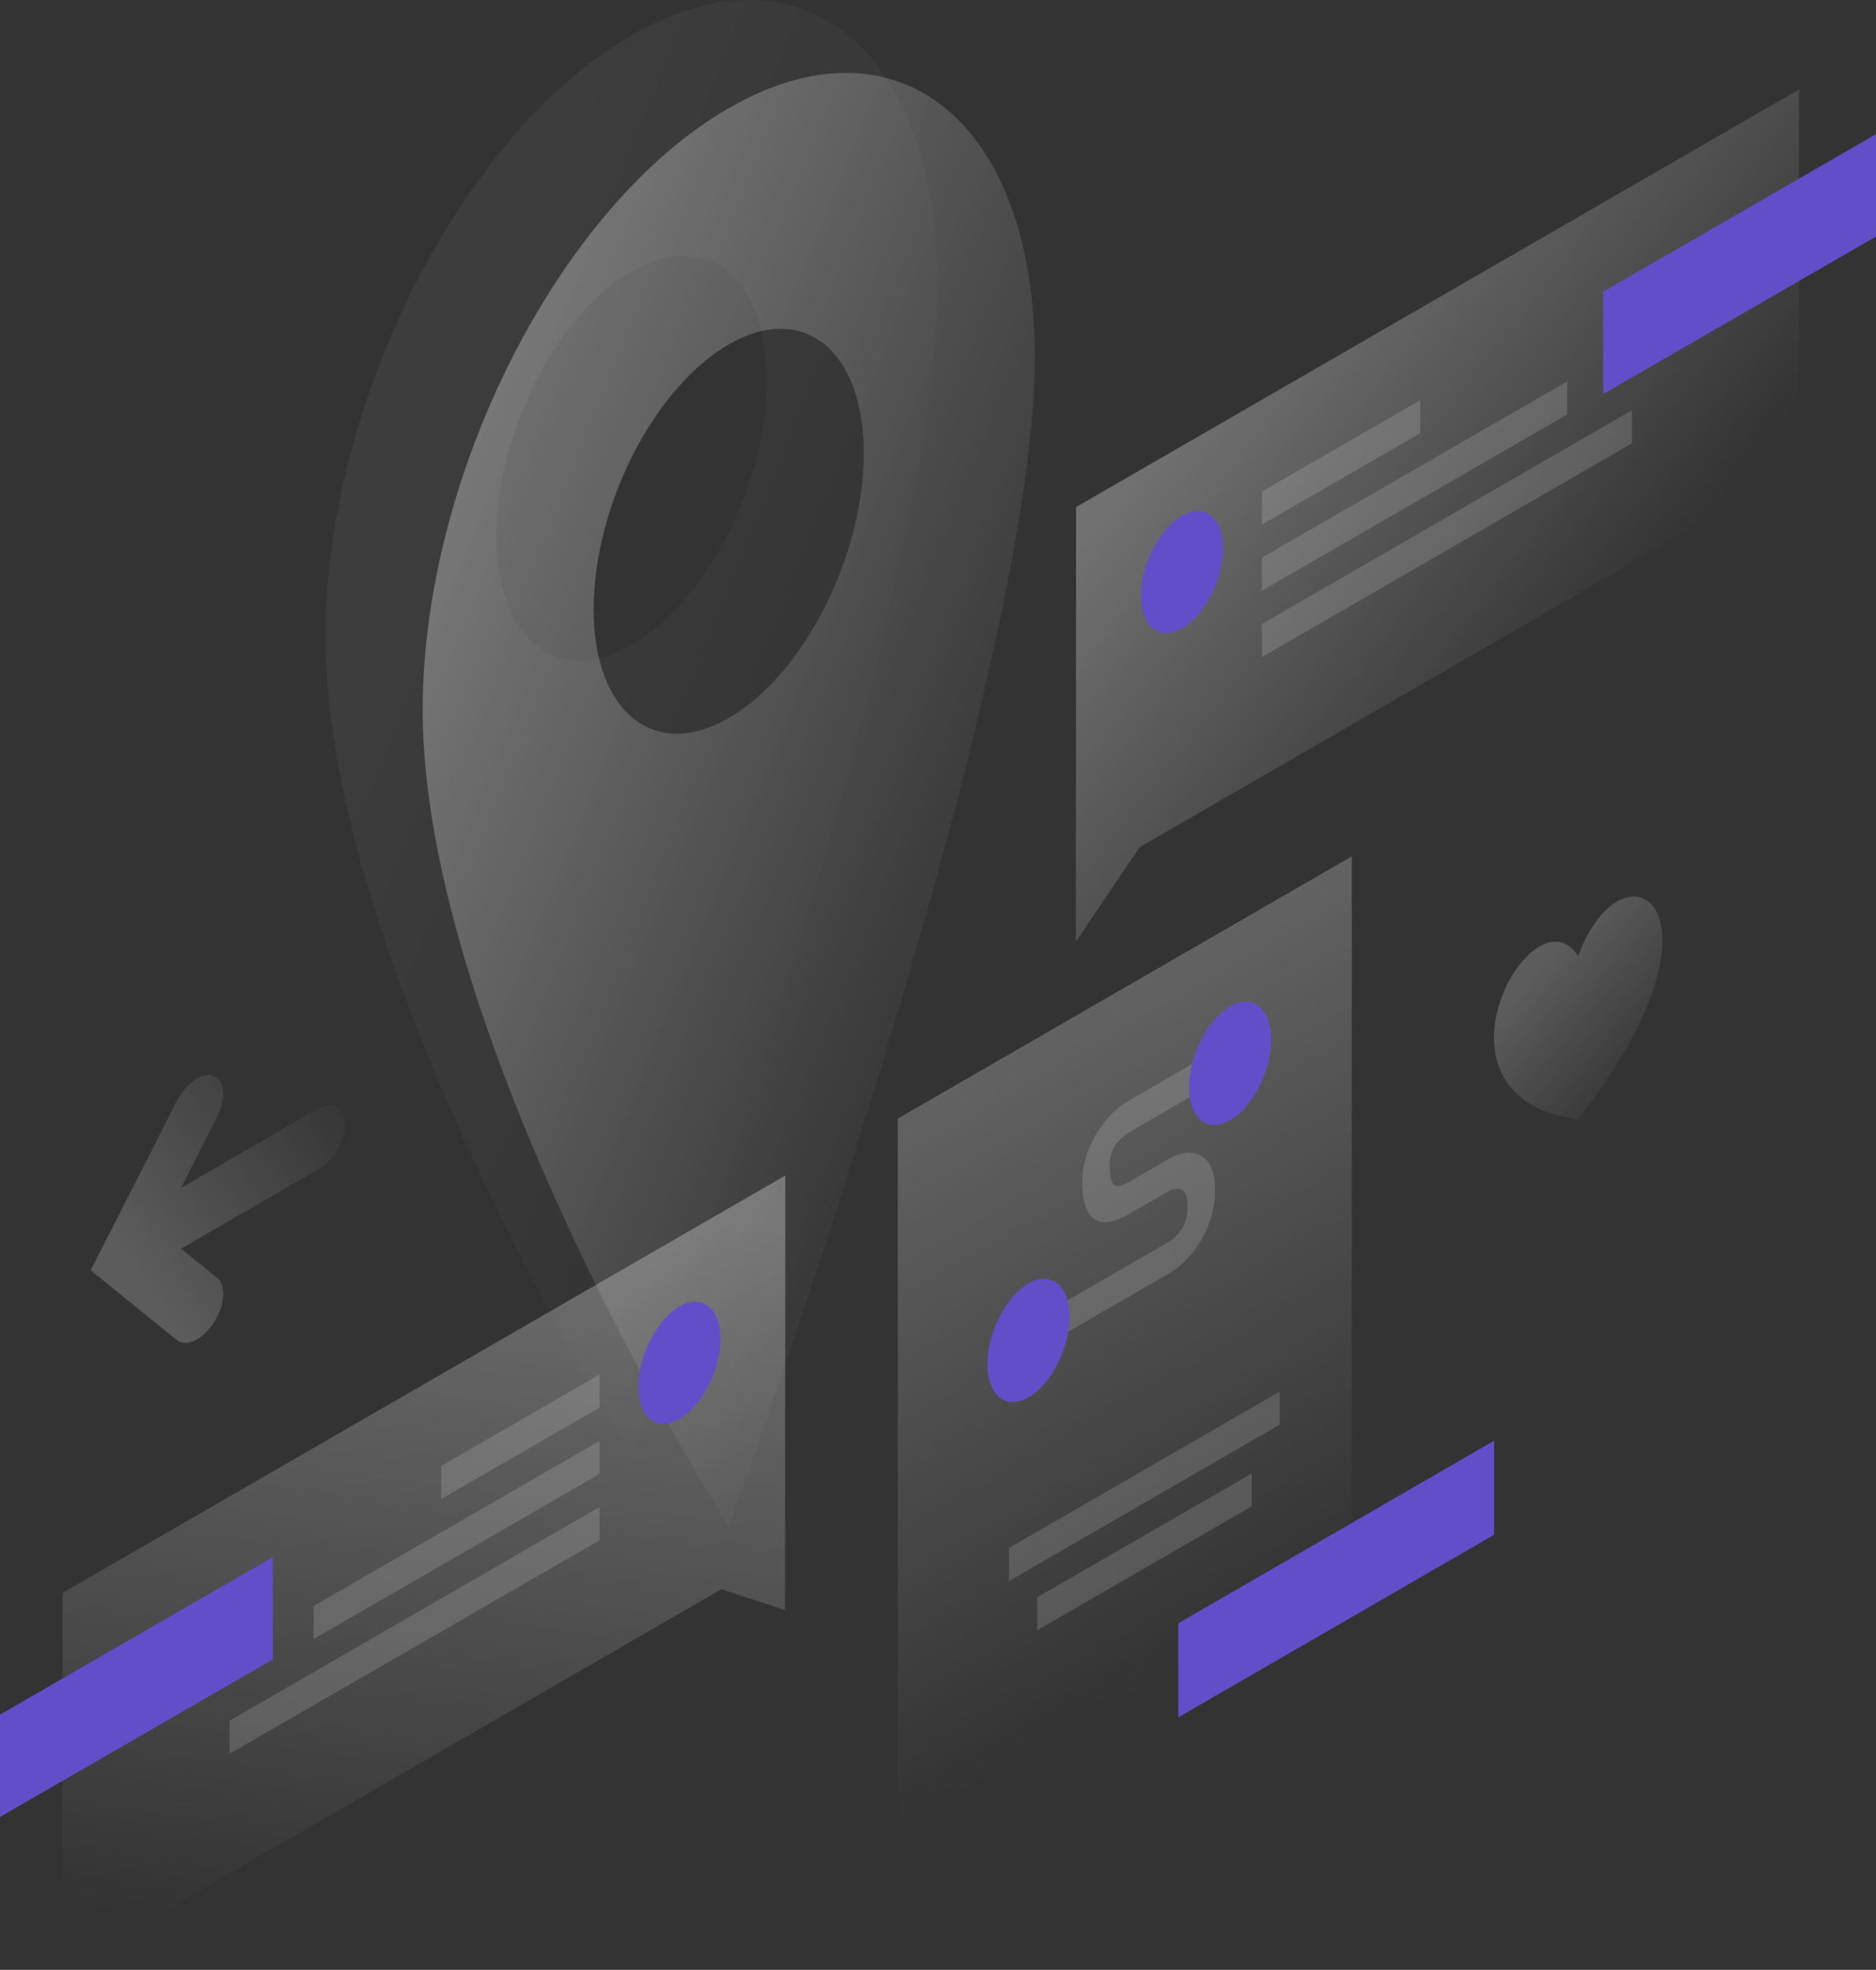 <svg width="525" height="551" fill="none" xmlns="http://www.w3.org/2000/svg"><rect width="100%" height="100%" fill="#333333" stroke="none"/><path opacity=".07" d="M176.745 406.588S91.092 271.286 91.092 178.207c0-65.747 38.34-141.08 85.653-168.345 47.313-27.264 85.653 3.943 85.653 69.69 0 92.264-85.653 327.036-85.653 327.036zm0-330.64c-20.87 12.035-37.796 45.147-37.796 74.043 0 28.828 16.926 42.494 37.796 30.46 20.869-12.035 37.796-45.146 37.796-74.042 0-28.828-16.927-42.495-37.796-30.46z" fill="url(#paint0_linear_37_1528)"/><path opacity=".4" d="M203.936 426.985s-85.653-135.302-85.653-228.381c0-65.747 38.34-141.08 85.653-168.345 47.313-27.264 85.653 3.944 85.653 69.69 0 92.264-85.653 327.036-85.653 327.036zm0-330.639c-20.869 12.034-37.796 45.146-37.796 74.042 0 28.828 16.927 42.494 37.796 30.46 20.87-12.035 37.796-45.146 37.796-74.042 0-28.828-16.926-42.494-37.796-30.46z" fill="url(#paint1_linear_37_1528)"/><path opacity=".3" d="M378.302 239.535l-127.053 73.362v235.452l127.053-73.362V239.535z" fill="url(#paint2_linear_37_1528)"/><path opacity=".15" d="M358.112 389.25l-75.729 43.718v9.247l75.729-43.718v-9.247zm-7.817 22.913l-60.026 34.608v9.246l60.026-34.675v-9.179z" fill="#fff"/><path d="M329.765 454.046l88.372-51.061v26.312l-88.372 51.061v-26.312z" fill="#634ECA"/><path opacity=".15" d="M315.761 316.84l26.444-15.297v-8.907l-26.444 15.298c-2.175 1.223-5.302 3.807-7.953 7.683-2.856 4.147-4.963 9.382-4.963 15.094 0 6.255 1.632 9.858 4.623 10.878 2.855.952 6.254-.68 8.293-1.904l10.877-6.255.068-.068c.951-.544 2.447-1.088 3.602-.748.952.272 2.04 1.224 2.04 4.76 0 3.467-1.088 5.643-1.972 6.935-1.155 1.563-2.583 2.719-3.534 3.195l-.136.068-33.31 19.242v8.906l33.038-19.105c2.243-1.156 5.574-3.671 8.361-7.683 3.127-4.351 5.234-9.859 5.234-16.046 0-6.119-2.107-9.246-5.166-10.13-2.855-.816-6.118.34-8.361 1.767l-10.741 6.188c-1.563.883-2.719 1.291-3.535 1.019-.612-.204-1.699-1.019-1.699-5.575 0-2.923.951-4.827 1.835-6.119 1.088-1.496 2.515-2.652 3.399-3.196z" fill="#fff"/><path d="M332.756 304.058c0 8.771 5.166 12.918 11.489 9.315 6.322-3.672 11.488-13.734 11.488-22.573 0-8.771-5.166-12.918-11.488-9.315-6.323 3.672-11.489 13.802-11.489 22.573zm-56.422 77.51c0 8.77 5.166 12.918 11.488 9.314 6.322-3.671 11.489-13.734 11.489-22.573 0-8.77-5.167-12.918-11.489-9.314-6.322 3.671-11.488 13.802-11.488 22.573z" fill="#634ECA"/><path opacity=".3" d="M301.146 141.832L503.45 25.024l-.068 105.453-184.426 106.474-17.878 26.448.068-121.567z" fill="url(#paint3_linear_37_1528)"/><path d="M525 66.159V37.534l-76.34 44.058v28.625L525 66.159z" fill="#634ECA"/><path opacity=".15" d="M353.15 137.48l44.322-25.564v9.247l-44.322 25.564v-9.247zm0 18.494l85.449-49.293v9.247l-85.449 49.293v-9.247zm0 18.561l103.531-59.764v9.247L353.15 183.782v-9.247z" fill="#fff"/><path d="M342.273 153.39c0 8.703-5.166 18.698-11.488 22.369-6.322 3.672-11.489-.408-11.489-9.11 0-8.703 5.167-18.698 11.489-22.369 6.322-3.604 11.488.476 11.488 9.11z" fill="#634ECA"/><path opacity=".3" d="M219.776 328.806L17.539 445.546 17.47 551l184.426-106.474 17.811 5.848.068-121.568z" fill="url(#paint4_linear_37_1528)"/><path d="M76.34 464.176v-28.624L0 479.61v28.624l76.34-44.058z" fill="#634ECA"/><path opacity=".15" d="M167.771 384.491l-44.322 25.564v9.247l44.322-25.564v-9.247zm0 18.561l-80.01 46.166v9.247l80.01-46.166v-9.247zm.001 18.494L64.24 481.31v9.246l103.532-59.695v-9.315z" fill="#fff"/><path d="M178.648 387.822c0 8.703 5.166 12.783 11.488 9.111 6.322-3.671 11.489-13.666 11.489-22.369s-5.167-12.782-11.489-9.111c-6.322 3.672-11.42 13.735-11.488 22.369z" fill="#634ECA"/><path opacity=".2" d="M441.658 313.101c45.953-59.016 12.712-80.229 0-45.69-12.712-19.785-45.954 39.775 0 45.69z" fill="url(#paint5_linear_37_1528)"/><path opacity=".2" d="M25.356 355.323l24.132 19.513c2.584 2.108 7.274-.068 10.333-4.895 3.127-4.827 3.535-10.403.952-12.51l-10.129-8.159 38.612-22.301c4.079-2.38 7.342-8.023 7.342-12.714 0-4.692-3.263-6.595-7.342-4.284l-38.612 22.301 10.129-19.921c2.583-5.099 2.175-10.199-.952-11.423-3.127-1.223-7.75 1.972-10.333 7.072l-24.132 47.321z" fill="url(#paint6_linear_37_1528)"/><defs><linearGradient id="paint0_linear_37_1528" x1="25.494" y1="133.418" x2="263.274" y2="229.926" gradientUnits="userSpaceOnUse"><stop stop-color="#fff"/><stop offset="1" stop-color="#fff" stop-opacity="0"/></linearGradient><linearGradient id="paint1_linear_37_1528" x1="52.688" y1="153.816" x2="290.468" y2="250.323" gradientUnits="userSpaceOnUse"><stop stop-color="#fff"/><stop offset="1" stop-color="#fff" stop-opacity="0"/></linearGradient><linearGradient id="paint2_linear_37_1528" x1="237.648" y1="260.284" x2="350.461" y2="455.699" gradientUnits="userSpaceOnUse"><stop stop-color="#fff"/><stop offset="1" stop-color="#fff" stop-opacity="0"/></linearGradient><linearGradient id="paint3_linear_37_1528" x1="345.277" y1="99.59" x2="449.741" y2="181.368" gradientUnits="userSpaceOnUse"><stop stop-color="#fff"/><stop offset="1" stop-color="#fff" stop-opacity="0"/></linearGradient><linearGradient id="paint4_linear_37_1528" x1="132.899" y1="332.208" x2="106.738" y2="544.359" gradientUnits="userSpaceOnUse"><stop stop-color="#fff"/><stop offset="1" stop-color="#fff" stop-opacity="0"/></linearGradient><linearGradient id="paint5_linear_37_1528" x1="431.974" y1="269.667" x2="465.858" y2="299" gradientUnits="userSpaceOnUse"><stop stop-color="#fff"/><stop offset="1" stop-color="#fff" stop-opacity="0"/></linearGradient><linearGradient id="paint6_linear_37_1528" x1="35.835" y1="351.109" x2="100.956" y2="307.392" gradientUnits="userSpaceOnUse"><stop stop-color="#fff"/><stop offset="1" stop-color="#fff" stop-opacity="0"/></linearGradient></defs></svg>